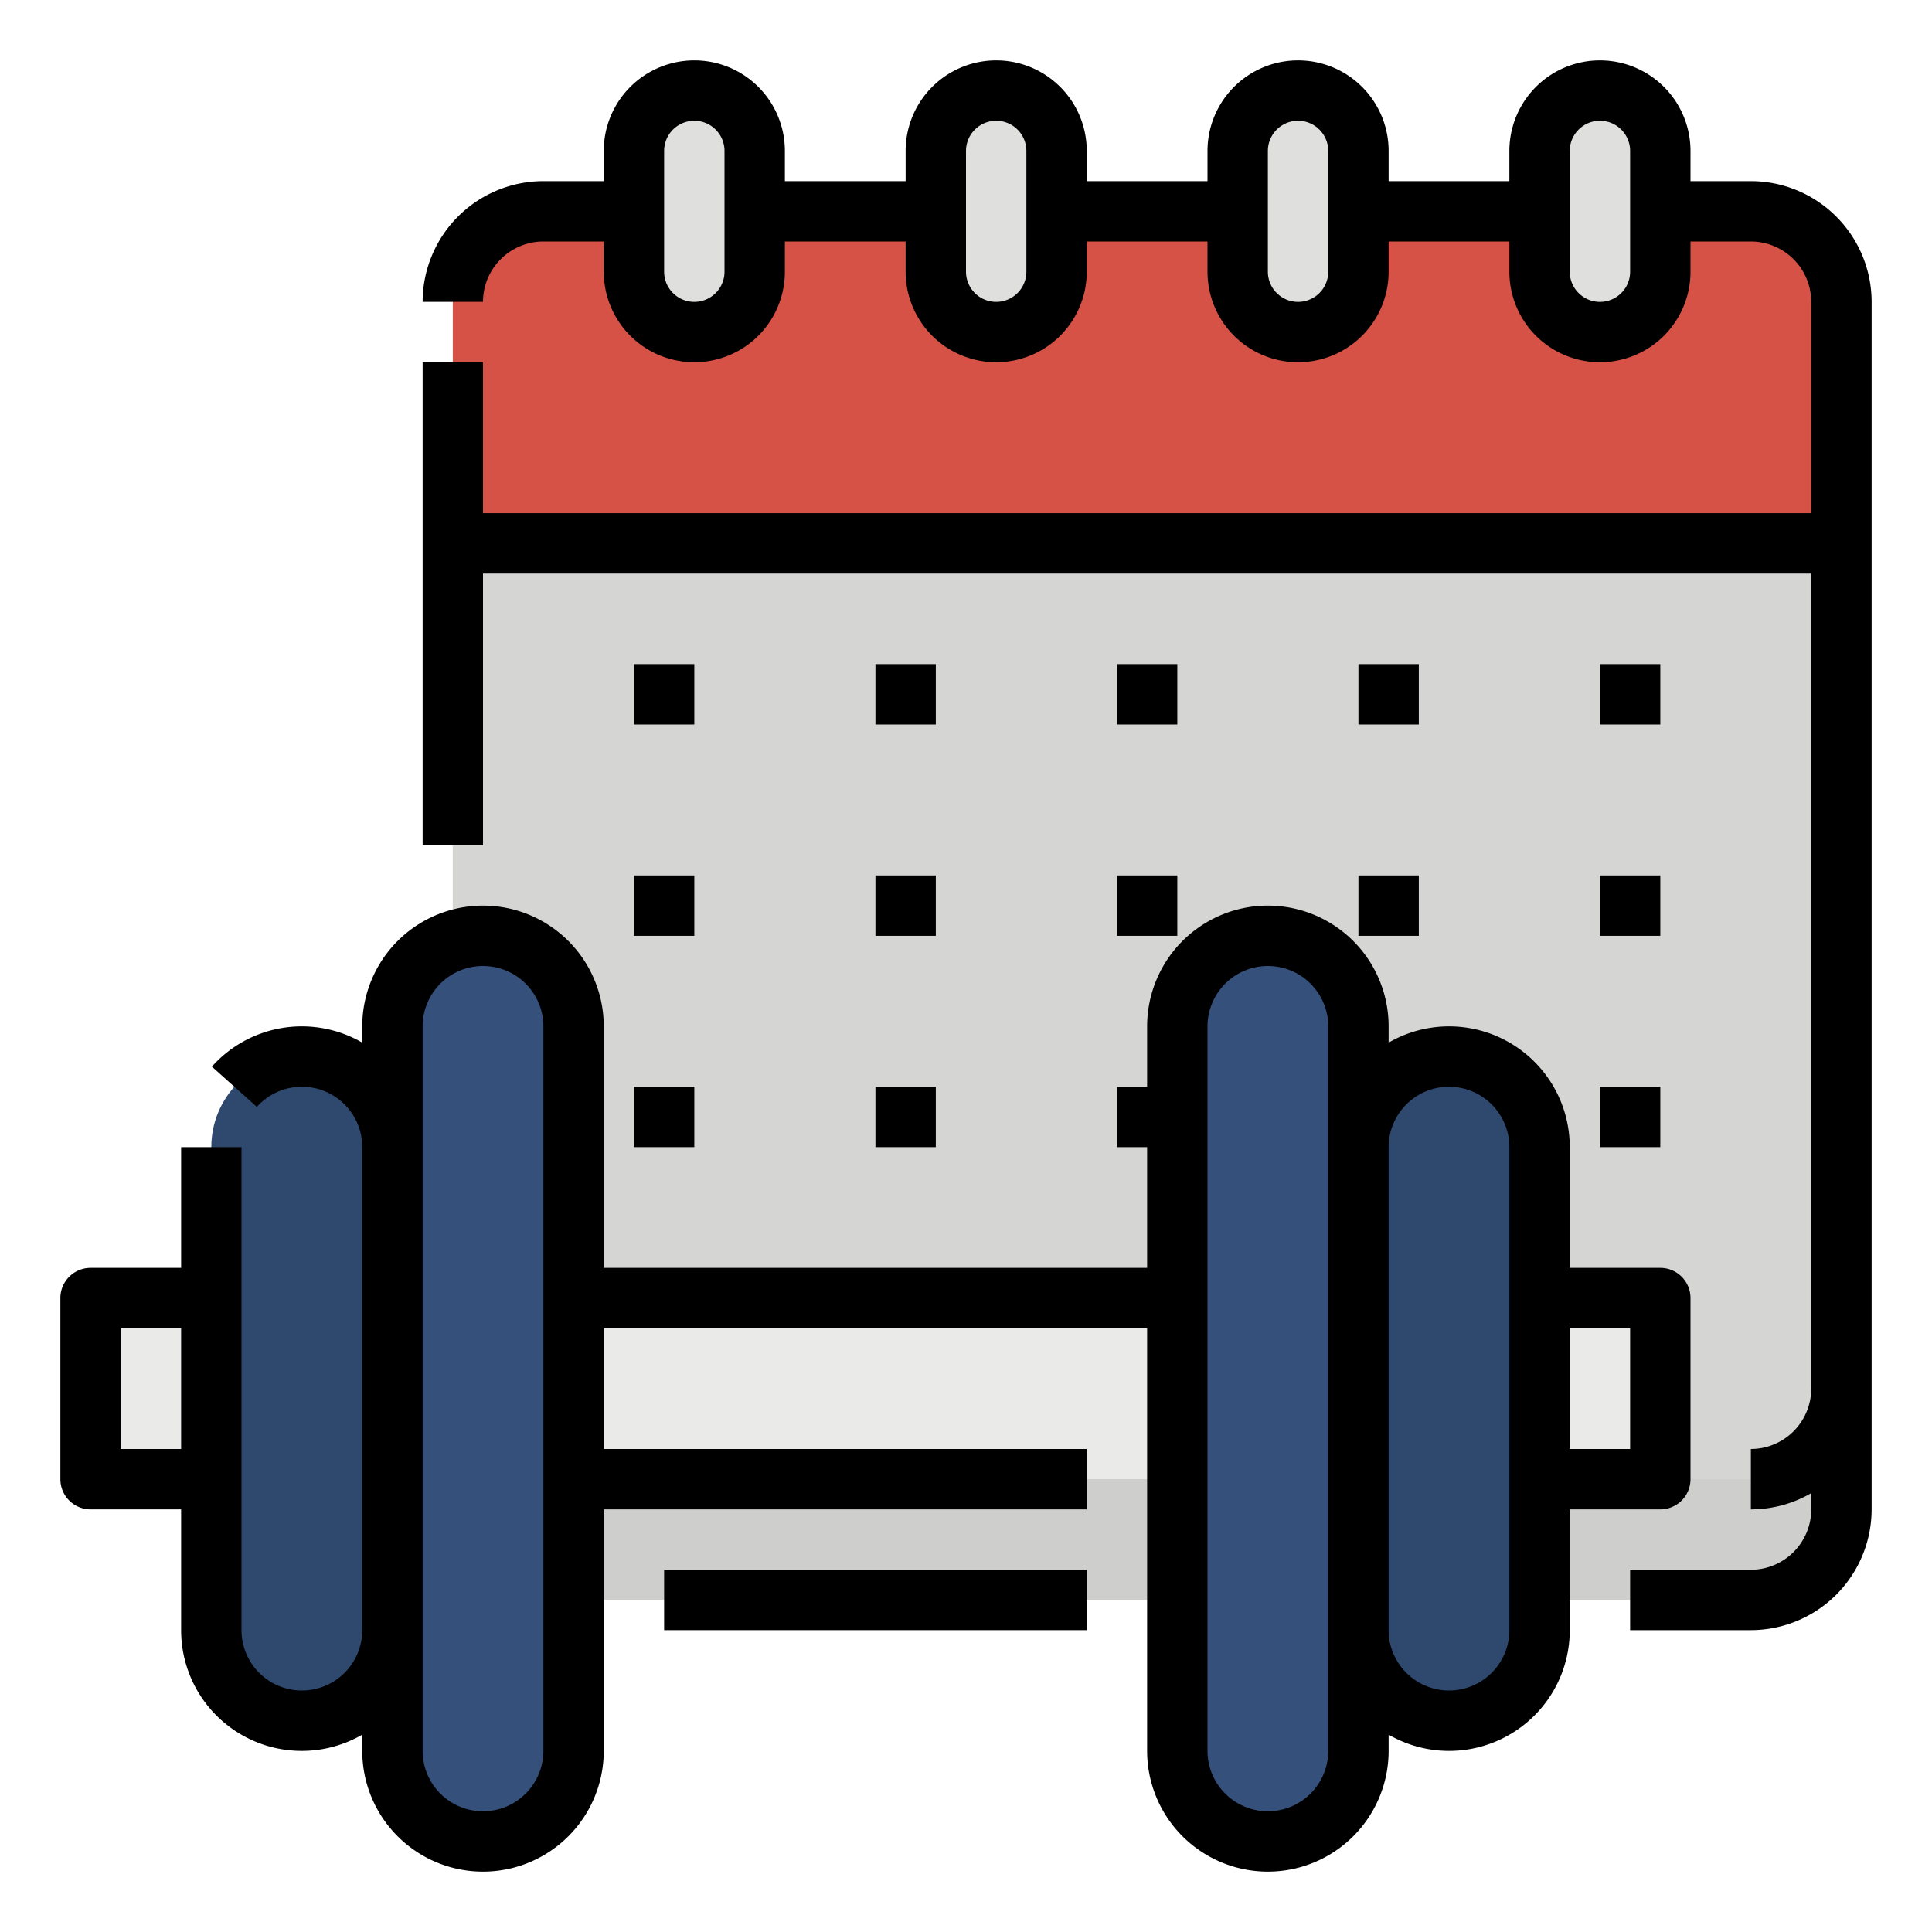 <svg height="512" viewBox="0 0 512 512" width="512" xmlns="http://www.w3.org/2000/svg"><g id="Filled_outline" data-name="Filled outline"><rect fill="#cececc" height="328" rx="24" width="368" x="120" y="96"/><path d="m488 368a24 24 0 0 1 -24 24h-320a24 24 0 0 1 -24-24v-288a24 24 0 0 1 24-24h320a24 24 0 0 1 24 24z" fill="#d5d5d3"/><path d="m144 56h320a24 24 0 0 1 24 24v64a0 0 0 0 1 0 0h-368a0 0 0 0 1 0 0v-64a24 24 0 0 1 24-24z" fill="#d65246"/><g fill="#dfdfdd"><rect height="64" rx="16" width="32" x="168" y="24"/><rect height="64" rx="16" width="32" x="248" y="24"/><rect height="64" rx="16" width="32" x="328" y="24"/><rect height="64" rx="16" width="32" x="408" y="24"/></g><path d="m24 344h416v48h-416z" fill="#eaeae8"/><rect fill="#34507b" height="240" rx="24" width="48" x="104" y="248"/><rect fill="#2f486e" height="176" rx="24" width="48" x="56" y="280"/><rect fill="#34507b" height="240" rx="24" transform="matrix(-1 0 0 -1 672 736)" width="48" x="312" y="248"/><rect fill="#2f486e" height="176" rx="24" transform="matrix(-1 0 0 -1 768 736)" width="48" x="360" y="280"/><path d="m176 416h112v16h-112z"/><path d="m464 48h-16v-8a24 24 0 0 0 -48 0v8h-32v-8a24 24 0 0 0 -48 0v8h-32v-8a24 24 0 0 0 -48 0v8h-32v-8a24 24 0 0 0 -48 0v8h-16a32.036 32.036 0 0 0 -32 32h16a16.019 16.019 0 0 1 16-16h16v8a24 24 0 0 0 48 0v-8h32v8a24 24 0 0 0 48 0v-8h32v8a24 24 0 0 0 48 0v-8h32v8a24 24 0 0 0 48 0v-8h16a16.019 16.019 0 0 1 16 16v56h-352v-40h-16v128h16v-72h352v216a16.019 16.019 0 0 1 -16 16v16a31.8 31.8 0 0 0 16-4.305v4.305a16.019 16.019 0 0 1 -16 16h-32v16h32a32.036 32.036 0 0 0 32-32v-320a32.036 32.036 0 0 0 -32-32zm-272 24a8 8 0 0 1 -16 0v-32a8 8 0 0 1 16 0zm80 0a8 8 0 0 1 -16 0v-32a8 8 0 0 1 16 0zm80 0a8 8 0 0 1 -16 0v-32a8 8 0 0 1 16 0zm80 0a8 8 0 0 1 -16 0v-32a8 8 0 0 1 16 0z"/><path d="m232 176h16v16h-16z"/><path d="m168 176h16v16h-16z"/><path d="m360 176h16v16h-16z"/><path d="m424 176h16v16h-16z"/><path d="m296 176h16v16h-16z"/><path d="m232 232h16v16h-16z"/><path d="m168 232h16v16h-16z"/><path d="m360 232h16v16h-16z"/><path d="m424 232h16v16h-16z"/><path d="m296 232h16v16h-16z"/><path d="m232 288h16v16h-16z"/><path d="m168 288h16v16h-16z"/><path d="m424 288h16v16h-16z"/><path d="m440 400a8 8 0 0 0 8-8v-48a8 8 0 0 0 -8-8h-24v-32a31.976 31.976 0 0 0 -48-27.695v-4.305a32 32 0 0 0 -64 0v16h-8v16h8v32h-144v-64a32 32 0 0 0 -64 0v4.305a31.957 31.957 0 0 0 -39.85 6.36l11.922 10.67a16 16 0 0 1 27.928 10.665v128a16 16 0 0 1 -32 0v-128h-16v32h-24a8 8 0 0 0 -8 8v48a8 8 0 0 0 8 8h24v32a31.976 31.976 0 0 0 48 27.7v4.3a32 32 0 0 0 64 0v-64h128v-16h-128v-32h144v112a32 32 0 0 0 64 0v-4.3a31.976 31.976 0 0 0 48-27.7v-32zm-408-16v-32h16v32zm112 80a16 16 0 0 1 -32 0v-192a16 16 0 0 1 32 0zm208 0a16 16 0 0 1 -32 0v-192a16 16 0 0 1 32 0zm48-32a16 16 0 0 1 -32 0v-128a16 16 0 0 1 32 0zm32-80v32h-16v-32z"/></g></svg>